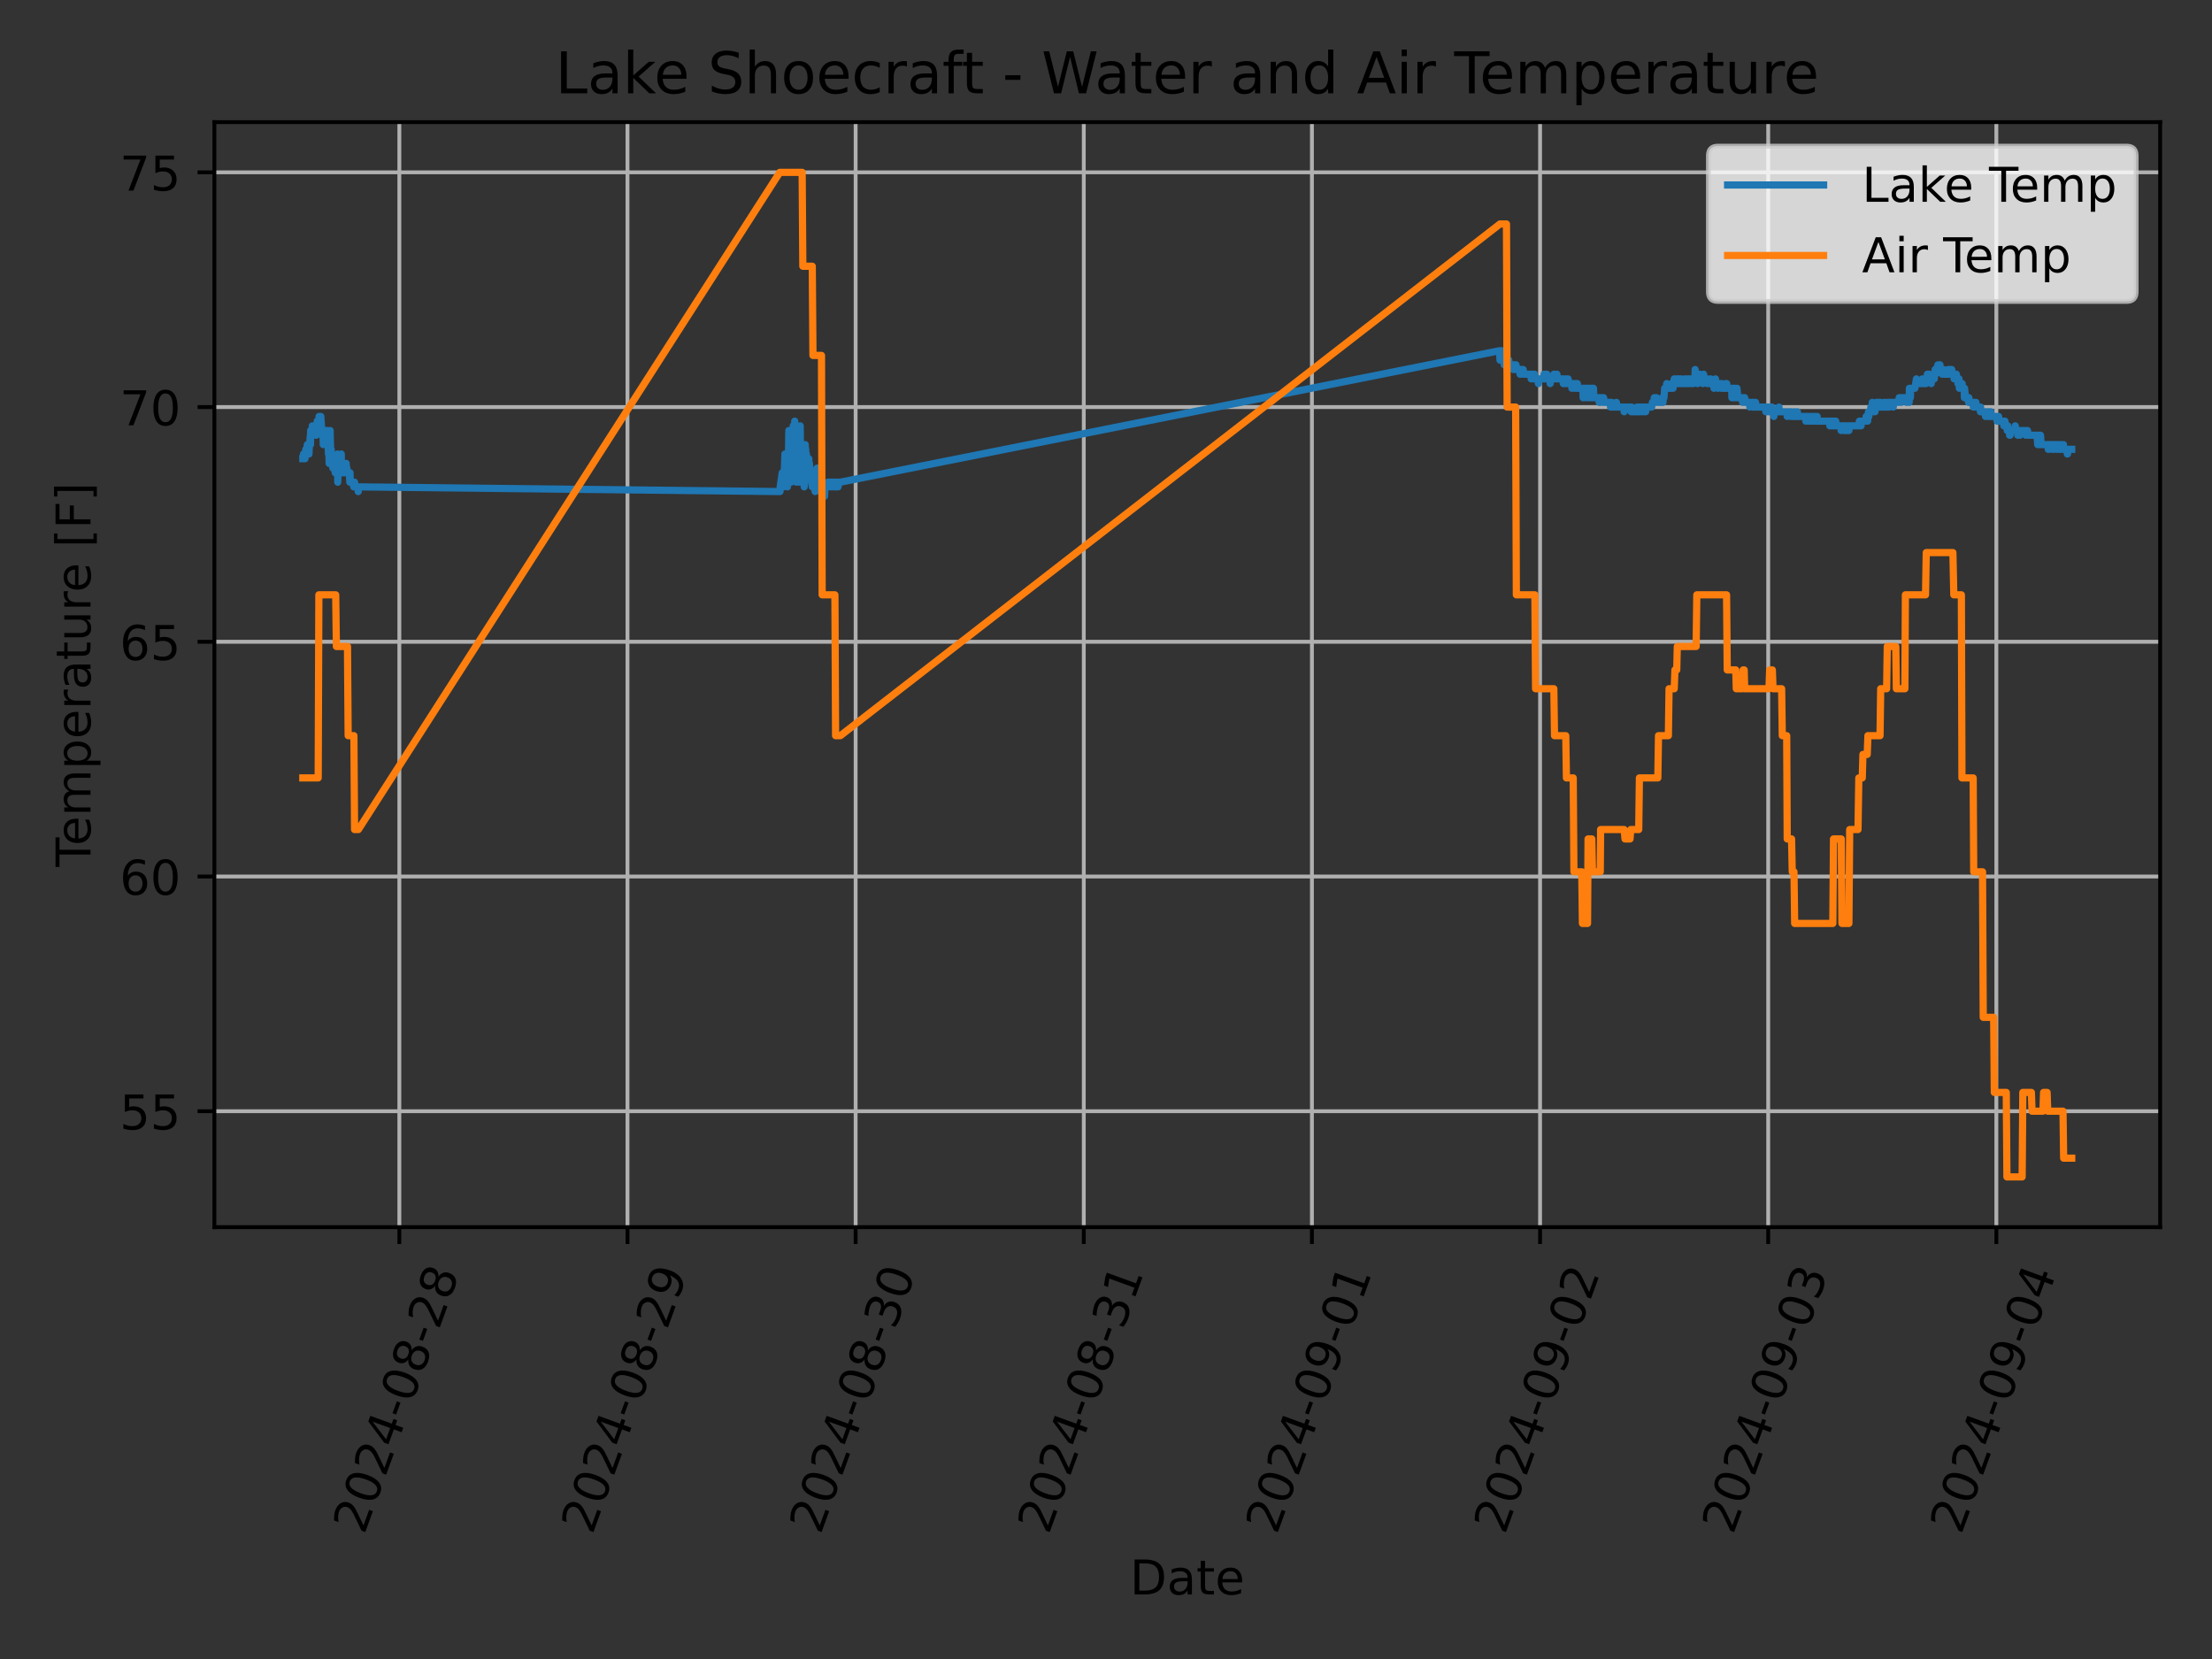 <?xml version="1.0" encoding="utf-8" standalone="no"?>
<!DOCTYPE svg PUBLIC "-//W3C//DTD SVG 1.1//EN"
  "http://www.w3.org/Graphics/SVG/1.1/DTD/svg11.dtd">
<!-- Created with matplotlib (https://matplotlib.org/) -->
<svg height="345.6pt" version="1.1" viewBox="0 0 460.8 345.6" width="460.8pt" xmlns="http://www.w3.org/2000/svg" xmlns:xlink="http://www.w3.org/1999/xlink">
 <rect x="0" y="0" width="460.8" height="345.6" fill="#333333" stroke="none"/>
 <defs>
  <style type="text/css">*{stroke-linecap:butt;stroke-linejoin:round;}</style>
 </defs>
 <g id="figure_1">
  <g id="patch_1">
   <path d="M 0 345.6 
L 460.8 345.6 
L 460.8 0 
L 0 0 
z
" style="fill:none;"/>
  </g>
  <g id="axes_1">
   <g id="patch_2">
    <path d="M 44.66 255.639 
L 450 255.639 
L 450 25.44 
L 44.66 25.44 
z
" style="fill:none;"/>
   </g>
   <g id="matplotlib.axis_1">
    <g id="xtick_1">
     <g id="line2d_1">
      <path clip-path="url(#p05e978d1b1)" d="M 83.192 255.639 
L 83.192 25.44 
" style="fill:none;stroke:#b0b0b0;stroke-linecap:square;stroke-width:0.8;"/>
     </g>
     <g id="line2d_2">
      <defs>
       <path d="M 0 0 
L 0 3.5 
" id="m6cfb0643ef" style="stroke:#000000;stroke-width:0.8;"/>
      </defs>
      <g>
       <use style="stroke:#000000;stroke-width:0.8;" x="83.192" xlink:href="#m6cfb0643ef" y="255.639"/>
      </g>
     </g>
     <g id="text_1">
      <!-- 2024-08-28 -->
      <g transform="translate(75.846 319.848)rotate(-70)scale(0.1 -0.1)">
       <defs>
        <path d="M 19.188 8.297 
L 53.609 8.297 
L 53.609 0 
L 7.328 0 
L 7.328 8.297 
Q 12.938 14.109 22.625 23.891 
Q 32.328 33.688 34.812 36.531 
Q 39.547 41.844 41.422 45.531 
Q 43.312 49.219 43.312 52.781 
Q 43.312 58.594 39.234 62.25 
Q 35.156 65.922 28.609 65.922 
Q 23.969 65.922 18.812 64.312 
Q 13.672 62.703 7.812 59.422 
L 7.812 69.391 
Q 13.766 71.781 18.938 73 
Q 24.125 74.219 28.422 74.219 
Q 39.75 74.219 46.484 68.547 
Q 53.219 62.891 53.219 53.422 
Q 53.219 48.922 51.531 44.891 
Q 49.859 40.875 45.406 35.406 
Q 44.188 33.984 37.641 27.219 
Q 31.109 20.453 19.188 8.297 
z
" id="DejaVuSans-50"/>
        <path d="M 31.781 66.406 
Q 24.172 66.406 20.328 58.906 
Q 16.5 51.422 16.5 36.375 
Q 16.5 21.391 20.328 13.891 
Q 24.172 6.391 31.781 6.391 
Q 39.453 6.391 43.281 13.891 
Q 47.125 21.391 47.125 36.375 
Q 47.125 51.422 43.281 58.906 
Q 39.453 66.406 31.781 66.406 
z
M 31.781 74.219 
Q 44.047 74.219 50.516 64.516 
Q 56.984 54.828 56.984 36.375 
Q 56.984 17.969 50.516 8.266 
Q 44.047 -1.422 31.781 -1.422 
Q 19.531 -1.422 13.062 8.266 
Q 6.594 17.969 6.594 36.375 
Q 6.594 54.828 13.062 64.516 
Q 19.531 74.219 31.781 74.219 
z
" id="DejaVuSans-48"/>
        <path d="M 37.797 64.312 
L 12.891 25.391 
L 37.797 25.391 
z
M 35.203 72.906 
L 47.609 72.906 
L 47.609 25.391 
L 58.016 25.391 
L 58.016 17.188 
L 47.609 17.188 
L 47.609 0 
L 37.797 0 
L 37.797 17.188 
L 4.891 17.188 
L 4.891 26.703 
z
" id="DejaVuSans-52"/>
        <path d="M 4.891 31.391 
L 31.203 31.391 
L 31.203 23.391 
L 4.891 23.391 
z
" id="DejaVuSans-45"/>
        <path d="M 31.781 34.625 
Q 24.75 34.625 20.719 30.859 
Q 16.703 27.094 16.703 20.516 
Q 16.703 13.922 20.719 10.156 
Q 24.75 6.391 31.781 6.391 
Q 38.812 6.391 42.859 10.172 
Q 46.922 13.969 46.922 20.516 
Q 46.922 27.094 42.891 30.859 
Q 38.875 34.625 31.781 34.625 
z
M 21.922 38.812 
Q 15.578 40.375 12.031 44.719 
Q 8.5 49.078 8.5 55.328 
Q 8.5 64.062 14.719 69.141 
Q 20.953 74.219 31.781 74.219 
Q 42.672 74.219 48.875 69.141 
Q 55.078 64.062 55.078 55.328 
Q 55.078 49.078 51.531 44.719 
Q 48 40.375 41.703 38.812 
Q 48.828 37.156 52.797 32.312 
Q 56.781 27.484 56.781 20.516 
Q 56.781 9.906 50.312 4.234 
Q 43.844 -1.422 31.781 -1.422 
Q 19.734 -1.422 13.25 4.234 
Q 6.781 9.906 6.781 20.516 
Q 6.781 27.484 10.781 32.312 
Q 14.797 37.156 21.922 38.812 
z
M 18.312 54.391 
Q 18.312 48.734 21.844 45.562 
Q 25.391 42.391 31.781 42.391 
Q 38.141 42.391 41.719 45.562 
Q 45.312 48.734 45.312 54.391 
Q 45.312 60.062 41.719 63.234 
Q 38.141 66.406 31.781 66.406 
Q 25.391 66.406 21.844 63.234 
Q 18.312 60.062 18.312 54.391 
z
" id="DejaVuSans-56"/>
       </defs>
       <use xlink:href="#DejaVuSans-50"/>
       <use x="63.623" xlink:href="#DejaVuSans-48"/>
       <use x="127.246" xlink:href="#DejaVuSans-50"/>
       <use x="190.869" xlink:href="#DejaVuSans-52"/>
       <use x="254.492" xlink:href="#DejaVuSans-45"/>
       <use x="290.576" xlink:href="#DejaVuSans-48"/>
       <use x="354.199" xlink:href="#DejaVuSans-56"/>
       <use x="417.822" xlink:href="#DejaVuSans-45"/>
       <use x="453.906" xlink:href="#DejaVuSans-50"/>
       <use x="517.529" xlink:href="#DejaVuSans-56"/>
      </g>
     </g>
    </g>
    <g id="xtick_2">
     <g id="line2d_3">
      <path clip-path="url(#p05e978d1b1)" d="M 130.718 255.639 
L 130.718 25.44 
" style="fill:none;stroke:#b0b0b0;stroke-linecap:square;stroke-width:0.8;"/>
     </g>
     <g id="line2d_4">
      <g>
       <use style="stroke:#000000;stroke-width:0.8;" x="130.718" xlink:href="#m6cfb0643ef" y="255.639"/>
      </g>
     </g>
     <g id="text_2">
      <!-- 2024-08-29 -->
      <g transform="translate(123.373 319.848)rotate(-70)scale(0.1 -0.1)">
       <defs>
        <path d="M 10.984 1.516 
L 10.984 10.5 
Q 14.703 8.734 18.5 7.812 
Q 22.312 6.891 25.984 6.891 
Q 35.75 6.891 40.891 13.453 
Q 46.047 20.016 46.781 33.406 
Q 43.953 29.203 39.594 26.953 
Q 35.25 24.703 29.984 24.703 
Q 19.047 24.703 12.672 31.312 
Q 6.297 37.938 6.297 49.422 
Q 6.297 60.641 12.938 67.422 
Q 19.578 74.219 30.609 74.219 
Q 43.266 74.219 49.922 64.516 
Q 56.594 54.828 56.594 36.375 
Q 56.594 19.141 48.406 8.859 
Q 40.234 -1.422 26.422 -1.422 
Q 22.703 -1.422 18.891 -0.688 
Q 15.094 0.047 10.984 1.516 
z
M 30.609 32.422 
Q 37.25 32.422 41.125 36.953 
Q 45.016 41.5 45.016 49.422 
Q 45.016 57.281 41.125 61.844 
Q 37.25 66.406 30.609 66.406 
Q 23.969 66.406 20.094 61.844 
Q 16.219 57.281 16.219 49.422 
Q 16.219 41.5 20.094 36.953 
Q 23.969 32.422 30.609 32.422 
z
" id="DejaVuSans-57"/>
       </defs>
       <use xlink:href="#DejaVuSans-50"/>
       <use x="63.623" xlink:href="#DejaVuSans-48"/>
       <use x="127.246" xlink:href="#DejaVuSans-50"/>
       <use x="190.869" xlink:href="#DejaVuSans-52"/>
       <use x="254.492" xlink:href="#DejaVuSans-45"/>
       <use x="290.576" xlink:href="#DejaVuSans-48"/>
       <use x="354.199" xlink:href="#DejaVuSans-56"/>
       <use x="417.822" xlink:href="#DejaVuSans-45"/>
       <use x="453.906" xlink:href="#DejaVuSans-50"/>
       <use x="517.529" xlink:href="#DejaVuSans-57"/>
      </g>
     </g>
    </g>
    <g id="xtick_3">
     <g id="line2d_5">
      <path clip-path="url(#p05e978d1b1)" d="M 178.244 255.639 
L 178.244 25.44 
" style="fill:none;stroke:#b0b0b0;stroke-linecap:square;stroke-width:0.8;"/>
     </g>
     <g id="line2d_6">
      <g>
       <use style="stroke:#000000;stroke-width:0.8;" x="178.244" xlink:href="#m6cfb0643ef" y="255.639"/>
      </g>
     </g>
     <g id="text_3">
      <!-- 2024-08-30 -->
      <g transform="translate(170.899 319.848)rotate(-70)scale(0.1 -0.1)">
       <defs>
        <path d="M 40.578 39.312 
Q 47.656 37.797 51.625 33 
Q 55.609 28.219 55.609 21.188 
Q 55.609 10.406 48.188 4.484 
Q 40.766 -1.422 27.094 -1.422 
Q 22.516 -1.422 17.656 -0.516 
Q 12.797 0.391 7.625 2.203 
L 7.625 11.719 
Q 11.719 9.328 16.594 8.109 
Q 21.484 6.891 26.812 6.891 
Q 36.078 6.891 40.938 10.547 
Q 45.797 14.203 45.797 21.188 
Q 45.797 27.641 41.281 31.266 
Q 36.766 34.906 28.719 34.906 
L 20.219 34.906 
L 20.219 43.016 
L 29.109 43.016 
Q 36.375 43.016 40.234 45.922 
Q 44.094 48.828 44.094 54.297 
Q 44.094 59.906 40.109 62.906 
Q 36.141 65.922 28.719 65.922 
Q 24.656 65.922 20.016 65.031 
Q 15.375 64.156 9.812 62.312 
L 9.812 71.094 
Q 15.438 72.656 20.344 73.438 
Q 25.25 74.219 29.594 74.219 
Q 40.828 74.219 47.359 69.109 
Q 53.906 64.016 53.906 55.328 
Q 53.906 49.266 50.438 45.094 
Q 46.969 40.922 40.578 39.312 
z
" id="DejaVuSans-51"/>
       </defs>
       <use xlink:href="#DejaVuSans-50"/>
       <use x="63.623" xlink:href="#DejaVuSans-48"/>
       <use x="127.246" xlink:href="#DejaVuSans-50"/>
       <use x="190.869" xlink:href="#DejaVuSans-52"/>
       <use x="254.492" xlink:href="#DejaVuSans-45"/>
       <use x="290.576" xlink:href="#DejaVuSans-48"/>
       <use x="354.199" xlink:href="#DejaVuSans-56"/>
       <use x="417.822" xlink:href="#DejaVuSans-45"/>
       <use x="453.906" xlink:href="#DejaVuSans-51"/>
       <use x="517.529" xlink:href="#DejaVuSans-48"/>
      </g>
     </g>
    </g>
    <g id="xtick_4">
     <g id="line2d_7">
      <path clip-path="url(#p05e978d1b1)" d="M 225.771 255.639 
L 225.771 25.44 
" style="fill:none;stroke:#b0b0b0;stroke-linecap:square;stroke-width:0.8;"/>
     </g>
     <g id="line2d_8">
      <g>
       <use style="stroke:#000000;stroke-width:0.8;" x="225.771" xlink:href="#m6cfb0643ef" y="255.639"/>
      </g>
     </g>
     <g id="text_4">
      <!-- 2024-08-31 -->
      <g transform="translate(218.425 319.848)rotate(-70)scale(0.1 -0.1)">
       <defs>
        <path d="M 12.406 8.297 
L 28.516 8.297 
L 28.516 63.922 
L 10.984 60.406 
L 10.984 69.391 
L 28.422 72.906 
L 38.281 72.906 
L 38.281 8.297 
L 54.391 8.297 
L 54.391 0 
L 12.406 0 
z
" id="DejaVuSans-49"/>
       </defs>
       <use xlink:href="#DejaVuSans-50"/>
       <use x="63.623" xlink:href="#DejaVuSans-48"/>
       <use x="127.246" xlink:href="#DejaVuSans-50"/>
       <use x="190.869" xlink:href="#DejaVuSans-52"/>
       <use x="254.492" xlink:href="#DejaVuSans-45"/>
       <use x="290.576" xlink:href="#DejaVuSans-48"/>
       <use x="354.199" xlink:href="#DejaVuSans-56"/>
       <use x="417.822" xlink:href="#DejaVuSans-45"/>
       <use x="453.906" xlink:href="#DejaVuSans-51"/>
       <use x="517.529" xlink:href="#DejaVuSans-49"/>
      </g>
     </g>
    </g>
    <g id="xtick_5">
     <g id="line2d_9">
      <path clip-path="url(#p05e978d1b1)" d="M 273.297 255.639 
L 273.297 25.44 
" style="fill:none;stroke:#b0b0b0;stroke-linecap:square;stroke-width:0.8;"/>
     </g>
     <g id="line2d_10">
      <g>
       <use style="stroke:#000000;stroke-width:0.8;" x="273.297" xlink:href="#m6cfb0643ef" y="255.639"/>
      </g>
     </g>
     <g id="text_5">
      <!-- 2024-09-01 -->
      <g transform="translate(265.952 319.848)rotate(-70)scale(0.1 -0.1)">
       <use xlink:href="#DejaVuSans-50"/>
       <use x="63.623" xlink:href="#DejaVuSans-48"/>
       <use x="127.246" xlink:href="#DejaVuSans-50"/>
       <use x="190.869" xlink:href="#DejaVuSans-52"/>
       <use x="254.492" xlink:href="#DejaVuSans-45"/>
       <use x="290.576" xlink:href="#DejaVuSans-48"/>
       <use x="354.199" xlink:href="#DejaVuSans-57"/>
       <use x="417.822" xlink:href="#DejaVuSans-45"/>
       <use x="453.906" xlink:href="#DejaVuSans-48"/>
       <use x="517.529" xlink:href="#DejaVuSans-49"/>
      </g>
     </g>
    </g>
    <g id="xtick_6">
     <g id="line2d_11">
      <path clip-path="url(#p05e978d1b1)" d="M 320.823 255.639 
L 320.823 25.44 
" style="fill:none;stroke:#b0b0b0;stroke-linecap:square;stroke-width:0.8;"/>
     </g>
     <g id="line2d_12">
      <g>
       <use style="stroke:#000000;stroke-width:0.8;" x="320.823" xlink:href="#m6cfb0643ef" y="255.639"/>
      </g>
     </g>
     <g id="text_6">
      <!-- 2024-09-02 -->
      <g transform="translate(313.478 319.848)rotate(-70)scale(0.1 -0.1)">
       <use xlink:href="#DejaVuSans-50"/>
       <use x="63.623" xlink:href="#DejaVuSans-48"/>
       <use x="127.246" xlink:href="#DejaVuSans-50"/>
       <use x="190.869" xlink:href="#DejaVuSans-52"/>
       <use x="254.492" xlink:href="#DejaVuSans-45"/>
       <use x="290.576" xlink:href="#DejaVuSans-48"/>
       <use x="354.199" xlink:href="#DejaVuSans-57"/>
       <use x="417.822" xlink:href="#DejaVuSans-45"/>
       <use x="453.906" xlink:href="#DejaVuSans-48"/>
       <use x="517.529" xlink:href="#DejaVuSans-50"/>
      </g>
     </g>
    </g>
    <g id="xtick_7">
     <g id="line2d_13">
      <path clip-path="url(#p05e978d1b1)" d="M 368.35 255.639 
L 368.35 25.44 
" style="fill:none;stroke:#b0b0b0;stroke-linecap:square;stroke-width:0.8;"/>
     </g>
     <g id="line2d_14">
      <g>
       <use style="stroke:#000000;stroke-width:0.8;" x="368.35" xlink:href="#m6cfb0643ef" y="255.639"/>
      </g>
     </g>
     <g id="text_7">
      <!-- 2024-09-03 -->
      <g transform="translate(361.004 319.848)rotate(-70)scale(0.1 -0.1)">
       <use xlink:href="#DejaVuSans-50"/>
       <use x="63.623" xlink:href="#DejaVuSans-48"/>
       <use x="127.246" xlink:href="#DejaVuSans-50"/>
       <use x="190.869" xlink:href="#DejaVuSans-52"/>
       <use x="254.492" xlink:href="#DejaVuSans-45"/>
       <use x="290.576" xlink:href="#DejaVuSans-48"/>
       <use x="354.199" xlink:href="#DejaVuSans-57"/>
       <use x="417.822" xlink:href="#DejaVuSans-45"/>
       <use x="453.906" xlink:href="#DejaVuSans-48"/>
       <use x="517.529" xlink:href="#DejaVuSans-51"/>
      </g>
     </g>
    </g>
    <g id="xtick_8">
     <g id="line2d_15">
      <path clip-path="url(#p05e978d1b1)" d="M 415.876 255.639 
L 415.876 25.44 
" style="fill:none;stroke:#b0b0b0;stroke-linecap:square;stroke-width:0.8;"/>
     </g>
     <g id="line2d_16">
      <g>
       <use style="stroke:#000000;stroke-width:0.8;" x="415.876" xlink:href="#m6cfb0643ef" y="255.639"/>
      </g>
     </g>
     <g id="text_8">
      <!-- 2024-09-04 -->
      <g transform="translate(408.531 319.848)rotate(-70)scale(0.1 -0.1)">
       <use xlink:href="#DejaVuSans-50"/>
       <use x="63.623" xlink:href="#DejaVuSans-48"/>
       <use x="127.246" xlink:href="#DejaVuSans-50"/>
       <use x="190.869" xlink:href="#DejaVuSans-52"/>
       <use x="254.492" xlink:href="#DejaVuSans-45"/>
       <use x="290.576" xlink:href="#DejaVuSans-48"/>
       <use x="354.199" xlink:href="#DejaVuSans-57"/>
       <use x="417.822" xlink:href="#DejaVuSans-45"/>
       <use x="453.906" xlink:href="#DejaVuSans-48"/>
       <use x="517.529" xlink:href="#DejaVuSans-52"/>
      </g>
     </g>
    </g>
    <g id="text_9">
     <!-- Date -->
     <g transform="translate(235.379 332.158)scale(0.1 -0.1)">
      <defs>
       <path d="M 19.672 64.797 
L 19.672 8.109 
L 31.594 8.109 
Q 46.688 8.109 53.688 14.938 
Q 60.688 21.781 60.688 36.531 
Q 60.688 51.172 53.688 57.984 
Q 46.688 64.797 31.594 64.797 
z
M 9.812 72.906 
L 30.078 72.906 
Q 51.266 72.906 61.172 64.094 
Q 71.094 55.281 71.094 36.531 
Q 71.094 17.672 61.125 8.828 
Q 51.172 0 30.078 0 
L 9.812 0 
z
" id="DejaVuSans-68"/>
       <path d="M 34.281 27.484 
Q 23.391 27.484 19.188 25 
Q 14.984 22.516 14.984 16.5 
Q 14.984 11.719 18.141 8.906 
Q 21.297 6.109 26.703 6.109 
Q 34.188 6.109 38.703 11.406 
Q 43.219 16.703 43.219 25.484 
L 43.219 27.484 
z
M 52.203 31.203 
L 52.203 0 
L 43.219 0 
L 43.219 8.297 
Q 40.141 3.328 35.547 0.953 
Q 30.953 -1.422 24.312 -1.422 
Q 15.922 -1.422 10.953 3.297 
Q 6 8.016 6 15.922 
Q 6 25.141 12.172 29.828 
Q 18.359 34.516 30.609 34.516 
L 43.219 34.516 
L 43.219 35.406 
Q 43.219 41.609 39.141 45 
Q 35.062 48.391 27.688 48.391 
Q 23 48.391 18.547 47.266 
Q 14.109 46.141 10.016 43.891 
L 10.016 52.203 
Q 14.938 54.109 19.578 55.047 
Q 24.219 56 28.609 56 
Q 40.484 56 46.344 49.844 
Q 52.203 43.703 52.203 31.203 
z
" id="DejaVuSans-97"/>
       <path d="M 18.312 70.219 
L 18.312 54.688 
L 36.812 54.688 
L 36.812 47.703 
L 18.312 47.703 
L 18.312 18.016 
Q 18.312 11.328 20.141 9.422 
Q 21.969 7.516 27.594 7.516 
L 36.812 7.516 
L 36.812 0 
L 27.594 0 
Q 17.188 0 13.234 3.875 
Q 9.281 7.766 9.281 18.016 
L 9.281 47.703 
L 2.688 47.703 
L 2.688 54.688 
L 9.281 54.688 
L 9.281 70.219 
z
" id="DejaVuSans-116"/>
       <path d="M 56.203 29.594 
L 56.203 25.203 
L 14.891 25.203 
Q 15.484 15.922 20.484 11.062 
Q 25.484 6.203 34.422 6.203 
Q 39.594 6.203 44.453 7.469 
Q 49.312 8.734 54.109 11.281 
L 54.109 2.781 
Q 49.266 0.734 44.188 -0.344 
Q 39.109 -1.422 33.891 -1.422 
Q 20.797 -1.422 13.156 6.188 
Q 5.516 13.812 5.516 26.812 
Q 5.516 40.234 12.766 48.109 
Q 20.016 56 32.328 56 
Q 43.359 56 49.781 48.891 
Q 56.203 41.797 56.203 29.594 
z
M 47.219 32.234 
Q 47.125 39.594 43.094 43.984 
Q 39.062 48.391 32.422 48.391 
Q 24.906 48.391 20.391 44.141 
Q 15.875 39.891 15.188 32.172 
z
" id="DejaVuSans-101"/>
      </defs>
      <use xlink:href="#DejaVuSans-68"/>
      <use x="77.002" xlink:href="#DejaVuSans-97"/>
      <use x="138.281" xlink:href="#DejaVuSans-116"/>
      <use x="177.49" xlink:href="#DejaVuSans-101"/>
     </g>
    </g>
   </g>
   <g id="matplotlib.axis_2">
    <g id="ytick_1">
     <g id="line2d_17">
      <path clip-path="url(#p05e978d1b1)" d="M 44.66 231.484 
L 450 231.484 
" style="fill:none;stroke:#b0b0b0;stroke-linecap:square;stroke-width:0.8;"/>
     </g>
     <g id="line2d_18">
      <defs>
       <path d="M 0 0 
L -3.5 0 
" id="mfae14d757c" style="stroke:#000000;stroke-width:0.8;"/>
      </defs>
      <g>
       <use style="stroke:#000000;stroke-width:0.8;" x="44.66" xlink:href="#mfae14d757c" y="231.484"/>
      </g>
     </g>
     <g id="text_10">
      <!-- 55 -->
      <g transform="translate(24.935 235.284)scale(0.1 -0.1)">
       <defs>
        <path d="M 10.797 72.906 
L 49.516 72.906 
L 49.516 64.594 
L 19.828 64.594 
L 19.828 46.734 
Q 21.969 47.469 24.109 47.828 
Q 26.266 48.188 28.422 48.188 
Q 40.625 48.188 47.75 41.5 
Q 54.891 34.812 54.891 23.391 
Q 54.891 11.625 47.562 5.094 
Q 40.234 -1.422 26.906 -1.422 
Q 22.312 -1.422 17.547 -0.641 
Q 12.797 0.141 7.719 1.703 
L 7.719 11.625 
Q 12.109 9.234 16.797 8.062 
Q 21.484 6.891 26.703 6.891 
Q 35.156 6.891 40.078 11.328 
Q 45.016 15.766 45.016 23.391 
Q 45.016 31 40.078 35.438 
Q 35.156 39.891 26.703 39.891 
Q 22.75 39.891 18.812 39.016 
Q 14.891 38.141 10.797 36.281 
z
" id="DejaVuSans-53"/>
       </defs>
       <use xlink:href="#DejaVuSans-53"/>
       <use x="63.623" xlink:href="#DejaVuSans-53"/>
      </g>
     </g>
    </g>
    <g id="ytick_2">
     <g id="line2d_19">
      <path clip-path="url(#p05e978d1b1)" d="M 44.66 182.589 
L 450 182.589 
" style="fill:none;stroke:#b0b0b0;stroke-linecap:square;stroke-width:0.8;"/>
     </g>
     <g id="line2d_20">
      <g>
       <use style="stroke:#000000;stroke-width:0.8;" x="44.66" xlink:href="#mfae14d757c" y="182.589"/>
      </g>
     </g>
     <g id="text_11">
      <!-- 60 -->
      <g transform="translate(24.935 186.388)scale(0.1 -0.1)">
       <defs>
        <path d="M 33.016 40.375 
Q 26.375 40.375 22.484 35.828 
Q 18.609 31.297 18.609 23.391 
Q 18.609 15.531 22.484 10.953 
Q 26.375 6.391 33.016 6.391 
Q 39.656 6.391 43.531 10.953 
Q 47.406 15.531 47.406 23.391 
Q 47.406 31.297 43.531 35.828 
Q 39.656 40.375 33.016 40.375 
z
M 52.594 71.297 
L 52.594 62.312 
Q 48.875 64.062 45.094 64.984 
Q 41.312 65.922 37.594 65.922 
Q 27.828 65.922 22.672 59.328 
Q 17.531 52.734 16.797 39.406 
Q 19.672 43.656 24.016 45.922 
Q 28.375 48.188 33.594 48.188 
Q 44.578 48.188 50.953 41.516 
Q 57.328 34.859 57.328 23.391 
Q 57.328 12.156 50.688 5.359 
Q 44.047 -1.422 33.016 -1.422 
Q 20.359 -1.422 13.672 8.266 
Q 6.984 17.969 6.984 36.375 
Q 6.984 53.656 15.188 63.938 
Q 23.391 74.219 37.203 74.219 
Q 40.922 74.219 44.703 73.484 
Q 48.484 72.75 52.594 71.297 
z
" id="DejaVuSans-54"/>
       </defs>
       <use xlink:href="#DejaVuSans-54"/>
       <use x="63.623" xlink:href="#DejaVuSans-48"/>
      </g>
     </g>
    </g>
    <g id="ytick_3">
     <g id="line2d_21">
      <path clip-path="url(#p05e978d1b1)" d="M 44.66 133.694 
L 450 133.694 
" style="fill:none;stroke:#b0b0b0;stroke-linecap:square;stroke-width:0.8;"/>
     </g>
     <g id="line2d_22">
      <g>
       <use style="stroke:#000000;stroke-width:0.8;" x="44.66" xlink:href="#mfae14d757c" y="133.694"/>
      </g>
     </g>
     <g id="text_12">
      <!-- 65 -->
      <g transform="translate(24.935 137.493)scale(0.1 -0.1)">
       <use xlink:href="#DejaVuSans-54"/>
       <use x="63.623" xlink:href="#DejaVuSans-53"/>
      </g>
     </g>
    </g>
    <g id="ytick_4">
     <g id="line2d_23">
      <path clip-path="url(#p05e978d1b1)" d="M 44.66 84.799 
L 450 84.799 
" style="fill:none;stroke:#b0b0b0;stroke-linecap:square;stroke-width:0.8;"/>
     </g>
     <g id="line2d_24">
      <g>
       <use style="stroke:#000000;stroke-width:0.8;" x="44.66" xlink:href="#mfae14d757c" y="84.799"/>
      </g>
     </g>
     <g id="text_13">
      <!-- 70 -->
      <g transform="translate(24.935 88.598)scale(0.1 -0.1)">
       <defs>
        <path d="M 8.203 72.906 
L 55.078 72.906 
L 55.078 68.703 
L 28.609 0 
L 18.312 0 
L 43.219 64.594 
L 8.203 64.594 
z
" id="DejaVuSans-55"/>
       </defs>
       <use xlink:href="#DejaVuSans-55"/>
       <use x="63.623" xlink:href="#DejaVuSans-48"/>
      </g>
     </g>
    </g>
    <g id="ytick_5">
     <g id="line2d_25">
      <path clip-path="url(#p05e978d1b1)" d="M 44.66 35.904 
L 450 35.904 
" style="fill:none;stroke:#b0b0b0;stroke-linecap:square;stroke-width:0.8;"/>
     </g>
     <g id="line2d_26">
      <g>
       <use style="stroke:#000000;stroke-width:0.8;" x="44.66" xlink:href="#mfae14d757c" y="35.904"/>
      </g>
     </g>
     <g id="text_14">
      <!-- 75 -->
      <g transform="translate(24.935 39.703)scale(0.1 -0.1)">
       <use xlink:href="#DejaVuSans-55"/>
       <use x="63.623" xlink:href="#DejaVuSans-53"/>
      </g>
     </g>
    </g>
    <g id="text_15">
     <!-- Temperature [F] -->
     <g transform="translate(18.855 180.575)rotate(-90)scale(0.1 -0.1)">
      <defs>
       <path d="M -0.297 72.906 
L 61.375 72.906 
L 61.375 64.594 
L 35.5 64.594 
L 35.5 0 
L 25.594 0 
L 25.594 64.594 
L -0.297 64.594 
z
" id="DejaVuSans-84"/>
       <path d="M 52 44.188 
Q 55.375 50.25 60.062 53.125 
Q 64.75 56 71.094 56 
Q 79.641 56 84.281 50.016 
Q 88.922 44.047 88.922 33.016 
L 88.922 0 
L 79.891 0 
L 79.891 32.719 
Q 79.891 40.578 77.094 44.375 
Q 74.312 48.188 68.609 48.188 
Q 61.625 48.188 57.562 43.547 
Q 53.516 38.922 53.516 30.906 
L 53.516 0 
L 44.484 0 
L 44.484 32.719 
Q 44.484 40.625 41.703 44.406 
Q 38.922 48.188 33.109 48.188 
Q 26.219 48.188 22.156 43.531 
Q 18.109 38.875 18.109 30.906 
L 18.109 0 
L 9.078 0 
L 9.078 54.688 
L 18.109 54.688 
L 18.109 46.188 
Q 21.188 51.219 25.484 53.609 
Q 29.781 56 35.688 56 
Q 41.656 56 45.828 52.969 
Q 50 49.953 52 44.188 
z
" id="DejaVuSans-109"/>
       <path d="M 18.109 8.203 
L 18.109 -20.797 
L 9.078 -20.797 
L 9.078 54.688 
L 18.109 54.688 
L 18.109 46.391 
Q 20.953 51.266 25.266 53.625 
Q 29.594 56 35.594 56 
Q 45.562 56 51.781 48.094 
Q 58.016 40.188 58.016 27.297 
Q 58.016 14.406 51.781 6.484 
Q 45.562 -1.422 35.594 -1.422 
Q 29.594 -1.422 25.266 0.953 
Q 20.953 3.328 18.109 8.203 
z
M 48.688 27.297 
Q 48.688 37.203 44.609 42.844 
Q 40.531 48.484 33.406 48.484 
Q 26.266 48.484 22.188 42.844 
Q 18.109 37.203 18.109 27.297 
Q 18.109 17.391 22.188 11.75 
Q 26.266 6.109 33.406 6.109 
Q 40.531 6.109 44.609 11.75 
Q 48.688 17.391 48.688 27.297 
z
" id="DejaVuSans-112"/>
       <path d="M 41.109 46.297 
Q 39.594 47.172 37.812 47.578 
Q 36.031 48 33.891 48 
Q 26.266 48 22.188 43.047 
Q 18.109 38.094 18.109 28.812 
L 18.109 0 
L 9.078 0 
L 9.078 54.688 
L 18.109 54.688 
L 18.109 46.188 
Q 20.953 51.172 25.484 53.578 
Q 30.031 56 36.531 56 
Q 37.453 56 38.578 55.875 
Q 39.703 55.766 41.062 55.516 
z
" id="DejaVuSans-114"/>
       <path d="M 8.5 21.578 
L 8.5 54.688 
L 17.484 54.688 
L 17.484 21.922 
Q 17.484 14.156 20.5 10.266 
Q 23.531 6.391 29.594 6.391 
Q 36.859 6.391 41.078 11.031 
Q 45.312 15.672 45.312 23.688 
L 45.312 54.688 
L 54.297 54.688 
L 54.297 0 
L 45.312 0 
L 45.312 8.406 
Q 42.047 3.422 37.719 1 
Q 33.406 -1.422 27.688 -1.422 
Q 18.266 -1.422 13.375 4.438 
Q 8.5 10.297 8.5 21.578 
z
M 31.109 56 
z
" id="DejaVuSans-117"/>
       <path id="DejaVuSans-32"/>
       <path d="M 8.594 75.984 
L 29.297 75.984 
L 29.297 69 
L 17.578 69 
L 17.578 -6.203 
L 29.297 -6.203 
L 29.297 -13.188 
L 8.594 -13.188 
z
" id="DejaVuSans-91"/>
       <path d="M 9.812 72.906 
L 51.703 72.906 
L 51.703 64.594 
L 19.672 64.594 
L 19.672 43.109 
L 48.578 43.109 
L 48.578 34.812 
L 19.672 34.812 
L 19.672 0 
L 9.812 0 
z
" id="DejaVuSans-70"/>
       <path d="M 30.422 75.984 
L 30.422 -13.188 
L 9.719 -13.188 
L 9.719 -6.203 
L 21.391 -6.203 
L 21.391 69 
L 9.719 69 
L 9.719 75.984 
z
" id="DejaVuSans-93"/>
      </defs>
      <use xlink:href="#DejaVuSans-84"/>
      <use x="44.084" xlink:href="#DejaVuSans-101"/>
      <use x="105.607" xlink:href="#DejaVuSans-109"/>
      <use x="203.02" xlink:href="#DejaVuSans-112"/>
      <use x="266.496" xlink:href="#DejaVuSans-101"/>
      <use x="328.02" xlink:href="#DejaVuSans-114"/>
      <use x="369.133" xlink:href="#DejaVuSans-97"/>
      <use x="430.412" xlink:href="#DejaVuSans-116"/>
      <use x="469.621" xlink:href="#DejaVuSans-117"/>
      <use x="533" xlink:href="#DejaVuSans-114"/>
      <use x="571.863" xlink:href="#DejaVuSans-101"/>
      <use x="633.387" xlink:href="#DejaVuSans-32"/>
      <use x="665.174" xlink:href="#DejaVuSans-91"/>
      <use x="704.188" xlink:href="#DejaVuSans-70"/>
      <use x="761.707" xlink:href="#DejaVuSans-93"/>
     </g>
    </g>
   </g>
   <g id="line2d_27">
    <path clip-path="url(#p05e978d1b1)" d="M 63.085 95.556 
L 63.157 95.556 
L 63.225 94.578 
L 63.26 95.556 
L 63.294 95.556 
L 63.431 94.578 
L 63.5 94.578 
L 63.534 95.556 
L 63.569 94.578 
L 63.707 93.6 
L 63.914 93.6 
L 64.019 92.622 
L 64.193 94.578 
L 64.228 94.578 
L 64.333 92.622 
L 64.368 94.578 
L 64.436 92.622 
L 64.507 92.622 
L 64.647 90.666 
L 64.681 92.622 
L 64.716 89.688 
L 64.75 89.688 
L 64.785 90.666 
L 64.855 89.688 
L 64.993 89.688 
L 65.063 88.71 
L 65.098 89.688 
L 65.133 89.688 
L 65.168 88.71 
L 65.203 90.666 
L 65.306 90.666 
L 65.448 88.71 
L 65.482 88.71 
L 65.62 89.688 
L 65.655 89.688 
L 65.795 90.666 
L 65.9 90.666 
L 66.076 87.733 
L 66.25 89.688 
L 66.391 87.733 
L 66.427 87.733 
L 66.463 86.755 
L 66.532 87.733 
L 66.567 88.71 
L 66.624 87.733 
L 66.765 87.733 
L 66.836 86.755 
L 66.87 87.733 
L 66.907 87.733 
L 67.084 90.666 
L 67.155 89.688 
L 67.193 90.666 
L 67.305 90.666 
L 67.339 92.622 
L 67.41 90.666 
L 67.513 90.666 
L 67.653 89.688 
L 67.723 90.666 
L 67.759 89.688 
L 67.827 89.688 
L 67.898 92.622 
L 67.934 89.688 
L 68.002 89.688 
L 68.077 92.622 
L 68.111 90.666 
L 68.145 90.666 
L 68.18 92.622 
L 68.214 89.688 
L 68.248 90.666 
L 68.283 90.666 
L 68.422 94.578 
L 68.493 90.666 
L 68.527 94.578 
L 68.563 96.534 
L 68.599 93.6 
L 68.778 89.688 
L 68.918 96.534 
L 68.989 93.6 
L 69.024 95.556 
L 69.098 96.534 
L 69.132 95.556 
L 69.166 95.556 
L 69.342 97.512 
L 69.69 97.512 
L 69.83 98.489 
L 69.935 97.512 
L 70.005 98.489 
L 70.039 97.512 
L 70.073 96.534 
L 70.109 98.489 
L 70.181 98.489 
L 70.285 94.578 
L 70.321 97.512 
L 70.357 100.445 
L 70.426 98.489 
L 70.532 98.489 
L 70.743 95.556 
L 70.883 96.534 
L 70.953 96.534 
L 70.988 95.556 
L 71.022 96.534 
L 71.058 97.512 
L 71.092 94.578 
L 71.127 97.512 
L 71.198 98.489 
L 71.269 96.534 
L 71.303 97.512 
L 71.337 97.512 
L 71.371 96.534 
L 71.405 98.489 
L 71.441 98.489 
L 71.476 96.534 
L 71.544 97.512 
L 71.72 97.512 
L 71.828 98.489 
L 71.932 97.512 
L 72.041 98.489 
L 72.111 96.534 
L 72.18 97.512 
L 72.249 97.512 
L 72.389 98.489 
L 72.77 98.489 
L 72.875 100.445 
L 72.911 98.489 
L 72.98 100.445 
L 73.545 100.445 
L 73.687 101.423 
L 73.723 100.445 
L 73.792 101.423 
L 73.826 101.423 
L 73.861 100.445 
L 73.929 101.423 
L 74.591 101.423 
L 74.626 102.401 
L 74.66 101.423 
L 162.491 102.401 
L 162.526 101.423 
L 162.942 98.489 
L 162.976 101.423 
L 163.049 100.445 
L 163.122 101.423 
L 163.157 98.489 
L 163.242 101.423 
L 163.406 97.512 
L 163.514 94.578 
L 163.664 98.489 
L 163.698 97.512 
L 163.857 100.445 
L 164.004 100.445 
L 164.038 101.423 
L 164.18 97.512 
L 164.218 97.512 
L 164.329 89.688 
L 164.429 97.512 
L 164.463 95.556 
L 164.575 98.489 
L 164.615 96.534 
L 164.685 97.512 
L 164.806 100.445 
L 164.919 97.512 
L 165.03 98.489 
L 165.064 98.489 
L 165.241 88.71 
L 165.38 97.512 
L 165.415 98.489 
L 165.553 87.733 
L 165.589 88.71 
L 165.882 100.445 
L 165.951 96.534 
L 166.007 97.512 
L 166.186 95.556 
L 166.361 100.445 
L 166.396 98.489 
L 166.473 98.489 
L 166.694 88.71 
L 166.813 98.489 
L 166.85 96.534 
L 166.928 100.445 
L 167.035 96.534 
L 167.174 100.445 
L 167.208 97.512 
L 167.244 98.489 
L 167.384 98.489 
L 167.419 96.534 
L 167.493 98.489 
L 167.529 101.423 
L 167.564 100.445 
L 167.667 97.512 
L 167.703 98.489 
L 167.74 92.622 
L 167.813 94.578 
L 167.848 93.6 
L 167.92 97.512 
L 167.954 95.556 
L 167.991 94.578 
L 168.025 95.556 
L 168.199 97.512 
L 168.312 96.534 
L 168.38 96.534 
L 168.449 97.512 
L 168.484 95.556 
L 168.552 97.512 
L 168.587 97.512 
L 168.621 96.534 
L 168.691 97.512 
L 168.726 97.512 
L 168.863 98.489 
L 168.898 98.489 
L 169.037 100.445 
L 169.071 100.445 
L 169.211 101.423 
L 169.698 101.423 
L 169.803 102.401 
L 169.943 101.423 
L 170.188 101.423 
L 170.222 97.512 
L 170.291 101.423 
L 170.395 100.445 
L 170.54 101.423 
L 170.644 101.423 
L 170.679 100.445 
L 170.748 101.423 
L 170.817 101.423 
L 170.922 102.401 
L 170.957 101.423 
L 171.028 102.401 
L 171.736 102.401 
L 171.773 103.379 
L 171.807 102.401 
L 171.96 101.423 
L 172.358 101.423 
L 172.461 100.445 
L 172.496 101.423 
L 172.569 100.445 
L 173.059 100.445 
L 173.093 101.423 
L 173.162 100.445 
L 173.478 100.445 
L 173.585 101.423 
L 173.723 100.445 
L 173.859 100.445 
L 173.963 101.423 
L 174.068 100.445 
L 174.207 101.423 
L 174.275 101.423 
L 174.412 100.445 
L 174.481 100.445 
L 174.583 101.423 
L 174.729 100.445 
L 175.075 100.445 
L 312.394 73.064 
L 312.474 75.02 
L 312.64 75.02 
L 312.674 73.064 
L 312.745 75.02 
L 312.857 75.02 
L 312.893 73.064 
L 312.927 75.02 
L 313.284 75.02 
L 313.354 75.998 
L 313.388 75.02 
L 313.604 75.02 
L 313.64 75.998 
L 313.715 75.02 
L 313.757 75.02 
L 313.897 75.998 
L 313.967 75.998 
L 314.002 75.02 
L 314.071 75.998 
L 314.209 75.998 
L 314.312 75.02 
L 314.432 75.998 
L 315.216 75.998 
L 315.251 76.976 
L 315.319 75.998 
L 315.353 75.998 
L 315.388 76.976 
L 315.457 75.998 
L 315.492 75.998 
L 315.636 76.976 
L 315.78 75.998 
L 315.814 75.998 
L 315.952 76.976 
L 316.617 76.976 
L 316.651 77.953 
L 316.72 76.976 
L 316.864 76.976 
L 316.902 77.953 
L 316.953 76.976 
L 317.307 76.976 
L 317.451 77.953 
L 318.932 77.953 
L 318.968 78.931 
L 319.039 77.953 
L 319.356 77.953 
L 319.5 78.931 
L 319.642 77.953 
L 319.677 77.953 
L 319.816 78.931 
L 320.316 78.931 
L 320.481 79.909 
L 320.618 78.931 
L 321.636 78.931 
L 321.67 77.953 
L 321.741 78.931 
L 321.989 78.931 
L 322.023 77.953 
L 322.094 78.931 
L 322.13 78.931 
L 322.234 77.953 
L 322.374 78.931 
L 322.9 78.931 
L 322.934 79.909 
L 323.002 78.931 
L 323.659 78.931 
L 323.694 77.953 
L 323.763 78.931 
L 323.867 78.931 
L 323.913 77.953 
L 323.951 78.931 
L 324.3 78.931 
L 324.336 77.953 
L 324.407 78.931 
L 325.528 78.931 
L 325.668 79.909 
L 325.738 79.909 
L 325.883 78.931 
L 326.036 79.909 
L 326.178 78.931 
L 326.212 78.931 
L 326.351 79.909 
L 326.491 78.931 
L 326.666 78.931 
L 326.803 79.909 
L 327.416 79.909 
L 327.451 80.887 
L 327.519 79.909 
L 327.946 79.909 
L 328.053 80.887 
L 328.159 79.909 
L 328.263 80.887 
L 328.372 79.909 
L 328.48 80.887 
L 328.553 80.887 
L 328.59 79.909 
L 328.66 80.887 
L 329.755 80.887 
L 329.79 82.843 
L 329.86 80.887 
L 329.894 80.887 
L 329.934 82.843 
L 330.004 80.887 
L 330.469 80.887 
L 330.538 82.843 
L 330.574 80.887 
L 330.9 80.887 
L 331.04 82.843 
L 331.143 80.887 
L 331.247 82.843 
L 331.353 80.887 
L 331.458 82.843 
L 331.603 80.887 
L 331.743 82.843 
L 331.777 82.843 
L 331.811 80.887 
L 331.88 82.843 
L 331.918 82.843 
L 331.953 80.887 
L 332.025 82.843 
L 333.041 82.843 
L 333.149 83.821 
L 333.261 82.843 
L 333.365 82.843 
L 333.401 83.821 
L 333.436 82.843 
L 333.816 82.843 
L 333.957 83.821 
L 334.062 82.843 
L 334.202 83.821 
L 335.401 83.821 
L 335.505 84.799 
L 335.576 83.821 
L 335.611 84.799 
L 335.681 84.799 
L 335.75 83.821 
L 335.784 84.799 
L 336.585 84.799 
L 336.726 83.821 
L 336.865 84.799 
L 338.304 84.799 
L 338.338 85.777 
L 338.521 84.799 
L 339.649 84.799 
L 339.795 85.777 
L 339.902 84.799 
L 340.059 85.777 
L 341.021 85.777 
L 341.056 84.799 
L 341.127 85.777 
L 341.306 85.777 
L 341.41 84.799 
L 341.553 85.777 
L 341.588 85.777 
L 341.731 84.799 
L 341.905 84.799 
L 341.939 85.777 
L 342.01 84.799 
L 342.115 84.799 
L 342.26 85.777 
L 342.4 84.799 
L 342.678 84.799 
L 342.712 85.777 
L 342.788 84.799 
L 342.824 85.777 
L 342.897 84.799 
L 344.078 84.799 
L 344.219 83.821 
L 344.537 83.821 
L 344.608 82.843 
L 344.643 83.821 
L 344.857 83.821 
L 344.936 82.843 
L 345.042 83.821 
L 345.078 82.843 
L 345.148 83.821 
L 346.141 83.821 
L 346.283 82.843 
L 346.397 82.843 
L 346.432 83.821 
L 346.5 82.843 
L 346.642 82.843 
L 346.784 80.887 
L 347.137 80.887 
L 347.206 79.909 
L 347.24 80.887 
L 348.081 80.887 
L 348.184 79.909 
L 348.326 80.887 
L 348.394 80.887 
L 348.499 79.909 
L 348.533 80.887 
L 348.604 79.909 
L 348.638 79.909 
L 348.774 78.931 
L 348.846 78.931 
L 348.984 79.909 
L 349.087 79.909 
L 349.227 78.931 
L 349.261 78.931 
L 349.366 79.909 
L 349.521 78.931 
L 349.628 78.931 
L 349.735 79.909 
L 349.875 78.931 
L 350.02 79.909 
L 350.059 78.931 
L 350.129 79.909 
L 350.275 79.909 
L 350.309 78.931 
L 350.379 79.909 
L 350.876 79.909 
L 351.016 78.931 
L 351.087 79.909 
L 351.121 78.931 
L 351.232 78.931 
L 351.375 79.909 
L 351.411 79.909 
L 351.557 78.931 
L 351.663 79.909 
L 351.808 78.931 
L 351.882 78.931 
L 352.023 79.909 
L 352.058 79.909 
L 352.199 78.931 
L 352.451 78.931 
L 352.49 79.909 
L 352.524 78.931 
L 352.717 78.931 
L 352.752 79.909 
L 352.823 78.931 
L 353.096 78.931 
L 353.13 76.976 
L 353.2 77.953 
L 353.303 77.953 
L 353.442 78.931 
L 353.582 78.931 
L 353.651 79.909 
L 353.686 78.931 
L 353.721 78.931 
L 353.755 77.953 
L 353.825 78.931 
L 353.859 78.931 
L 353.964 77.953 
L 353.998 78.931 
L 354.07 77.953 
L 354.14 77.953 
L 354.281 78.931 
L 354.676 78.931 
L 354.711 79.909 
L 354.782 78.931 
L 354.889 77.953 
L 355.03 78.931 
L 355.489 78.931 
L 355.628 79.909 
L 355.699 79.909 
L 355.735 78.931 
L 355.803 79.909 
L 356.221 79.909 
L 356.361 78.931 
L 356.511 79.909 
L 356.943 79.909 
L 357.046 80.887 
L 357.185 79.909 
L 357.327 79.909 
L 357.363 78.931 
L 357.432 79.909 
L 357.855 79.909 
L 357.891 80.887 
L 357.959 79.909 
L 358.435 79.909 
L 358.576 80.887 
L 358.717 79.909 
L 358.861 80.887 
L 359.426 80.887 
L 359.496 79.909 
L 359.531 80.887 
L 359.674 80.887 
L 359.71 79.909 
L 359.78 80.887 
L 360.745 80.887 
L 360.78 82.843 
L 360.935 80.887 
L 361.052 82.843 
L 361.087 80.887 
L 361.13 82.843 
L 361.165 82.843 
L 361.199 80.887 
L 361.27 82.843 
L 361.307 82.843 
L 361.445 80.887 
L 361.586 82.843 
L 361.703 82.843 
L 361.846 80.887 
L 362.039 82.843 
L 362.9 82.843 
L 363.027 83.821 
L 363.098 82.843 
L 363.136 83.821 
L 363.17 83.821 
L 363.241 82.843 
L 363.276 83.821 
L 363.347 83.821 
L 363.451 82.843 
L 363.606 83.821 
L 364.487 83.821 
L 364.521 84.799 
L 364.59 83.821 
L 365.188 83.821 
L 365.222 84.799 
L 365.293 83.821 
L 365.328 83.821 
L 365.433 84.799 
L 365.468 83.821 
L 365.539 84.799 
L 365.574 84.799 
L 365.718 83.821 
L 365.867 84.799 
L 367.821 84.799 
L 367.859 85.777 
L 367.899 84.799 
L 368.044 84.799 
L 368.115 85.777 
L 368.151 84.799 
L 368.227 84.799 
L 368.371 85.777 
L 368.406 84.799 
L 368.477 85.777 
L 368.862 85.777 
L 368.899 84.799 
L 368.969 85.777 
L 369.107 85.777 
L 369.141 84.799 
L 369.211 85.777 
L 369.493 85.777 
L 369.53 86.755 
L 369.601 85.777 
L 370.562 85.777 
L 370.597 84.799 
L 370.671 85.777 
L 372.273 85.777 
L 372.308 86.755 
L 372.381 85.777 
L 372.922 85.777 
L 373.04 86.755 
L 373.182 85.777 
L 373.251 85.777 
L 373.394 86.755 
L 373.826 86.755 
L 373.861 85.777 
L 373.932 86.755 
L 374.395 86.755 
L 374.433 85.777 
L 374.502 86.755 
L 376.148 86.755 
L 376.186 87.733 
L 376.254 86.755 
L 376.395 86.755 
L 376.431 87.733 
L 376.504 86.755 
L 376.749 86.755 
L 376.886 87.733 
L 377.034 86.755 
L 377.177 87.733 
L 377.211 86.755 
L 377.28 87.733 
L 377.35 87.733 
L 377.489 86.755 
L 377.524 86.755 
L 377.631 87.733 
L 377.667 86.755 
L 377.738 87.733 
L 377.845 87.733 
L 377.985 86.755 
L 378.126 87.733 
L 378.16 86.755 
L 378.233 87.733 
L 378.513 87.733 
L 378.55 86.755 
L 378.619 87.733 
L 381.149 87.733 
L 381.185 88.71 
L 381.255 87.733 
L 381.465 87.733 
L 381.499 88.71 
L 381.571 87.733 
L 381.673 87.733 
L 381.812 88.71 
L 381.846 88.71 
L 381.883 87.733 
L 381.955 88.71 
L 381.99 88.71 
L 382.062 87.733 
L 382.096 88.71 
L 382.133 88.71 
L 382.168 87.733 
L 382.242 88.71 
L 382.279 88.71 
L 382.417 87.733 
L 382.558 88.71 
L 383.502 88.71 
L 383.536 89.688 
L 383.606 88.71 
L 384.025 88.71 
L 384.135 89.688 
L 384.279 88.71 
L 384.351 88.71 
L 384.386 89.688 
L 384.424 88.71 
L 384.537 89.688 
L 384.644 88.71 
L 384.786 89.688 
L 384.866 88.71 
L 384.902 89.688 
L 385.056 88.71 
L 385.12 88.71 
L 385.158 89.688 
L 385.326 88.71 
L 387.226 88.71 
L 387.34 87.733 
L 387.48 88.71 
L 387.6 87.733 
L 387.634 87.733 
L 387.702 88.71 
L 387.736 87.733 
L 388.713 87.733 
L 388.747 86.755 
L 388.798 87.733 
L 388.833 87.733 
L 388.938 86.755 
L 389.053 87.733 
L 389.234 85.777 
L 389.274 85.777 
L 389.31 86.755 
L 389.382 85.777 
L 389.629 85.777 
L 389.735 84.799 
L 389.77 85.777 
L 389.841 84.799 
L 389.986 84.799 
L 390.031 83.821 
L 390.065 84.799 
L 390.243 84.799 
L 390.355 85.777 
L 390.466 84.799 
L 390.603 85.777 
L 390.742 84.799 
L 390.776 84.799 
L 390.879 83.821 
L 390.947 84.799 
L 390.983 83.821 
L 391.017 83.821 
L 391.119 84.799 
L 391.256 83.821 
L 391.428 83.821 
L 391.463 84.799 
L 391.533 83.821 
L 391.611 83.821 
L 391.645 84.799 
L 391.716 83.821 
L 391.75 83.821 
L 391.887 84.799 
L 392.38 84.799 
L 392.517 83.821 
L 392.661 84.799 
L 392.88 84.799 
L 392.915 83.821 
L 392.983 84.799 
L 393.227 84.799 
L 393.366 83.821 
L 393.4 83.821 
L 393.435 84.799 
L 393.508 83.821 
L 393.542 83.821 
L 393.578 84.799 
L 393.647 83.821 
L 394.271 83.821 
L 394.398 84.799 
L 394.476 83.821 
L 395.509 83.821 
L 395.636 82.843 
L 396.034 82.843 
L 396.068 83.821 
L 396.126 82.843 
L 397.042 82.843 
L 397.165 83.821 
L 397.305 82.843 
L 397.665 82.843 
L 397.719 83.821 
L 397.759 80.887 
L 397.843 82.843 
L 397.969 82.843 
L 398.012 80.887 
L 398.904 80.887 
L 399.22 78.931 
L 399.333 79.909 
L 400.399 79.909 
L 400.444 78.931 
L 400.489 79.909 
L 400.713 79.909 
L 400.791 78.931 
L 400.865 79.909 
L 400.946 78.931 
L 401.166 78.931 
L 401.201 79.909 
L 401.274 78.931 
L 401.389 78.931 
L 401.505 77.953 
L 401.54 77.953 
L 401.653 78.931 
L 401.768 77.953 
L 401.938 77.953 
L 402.083 78.931 
L 402.28 78.931 
L 402.315 79.909 
L 402.355 78.931 
L 402.65 78.931 
L 402.84 77.953 
L 402.936 78.931 
L 403.132 76.976 
L 403.178 76.976 
L 403.214 77.953 
L 403.328 76.976 
L 403.44 76.976 
L 403.705 75.998 
L 403.742 75.998 
L 403.911 76.976 
L 404.056 75.998 
L 404.127 75.998 
L 404.167 76.976 
L 404.548 76.976 
L 404.594 77.953 
L 404.653 76.976 
L 404.893 76.976 
L 405.035 77.953 
L 405.758 77.953 
L 405.83 76.976 
L 405.867 77.953 
L 405.91 77.953 
L 406.032 76.976 
L 406.144 76.976 
L 406.304 77.953 
L 406.346 76.976 
L 406.585 76.976 
L 406.713 77.953 
L 407.015 77.953 
L 407.07 78.931 
L 407.112 77.953 
L 407.188 77.953 
L 407.3 78.931 
L 407.442 77.953 
L 407.503 78.931 
L 407.539 77.953 
L 407.725 78.931 
L 407.843 78.931 
L 407.88 79.909 
L 407.928 78.931 
L 407.966 78.931 
L 408.004 79.909 
L 408.107 78.931 
L 408.167 80.887 
L 408.207 79.909 
L 408.52 79.909 
L 408.627 80.887 
L 408.711 80.887 
L 408.752 79.909 
L 408.786 80.887 
L 409.173 80.887 
L 409.213 82.843 
L 409.252 80.887 
L 409.47 82.843 
L 410.001 82.843 
L 410.081 83.821 
L 410.151 82.843 
L 410.282 83.821 
L 410.942 83.821 
L 411.089 84.799 
L 411.124 83.821 
L 411.162 84.799 
L 411.207 84.799 
L 411.243 83.821 
L 411.314 84.799 
L 411.426 83.821 
L 411.543 84.799 
L 411.618 83.821 
L 411.746 84.799 
L 412.448 84.799 
L 412.556 85.777 
L 412.593 84.799 
L 412.663 85.777 
L 413.507 85.777 
L 413.611 86.755 
L 413.739 85.777 
L 414.096 85.777 
L 414.131 86.755 
L 414.199 85.777 
L 414.233 85.777 
L 414.268 86.755 
L 414.336 85.777 
L 414.376 85.777 
L 414.412 86.755 
L 414.482 85.777 
L 414.517 85.777 
L 414.624 86.755 
L 414.727 85.777 
L 414.868 86.755 
L 415.902 86.755 
L 416.04 87.733 
L 416.074 86.755 
L 416.142 87.733 
L 416.176 87.733 
L 416.314 86.755 
L 416.349 86.755 
L 416.488 87.733 
L 417.393 87.733 
L 417.427 88.71 
L 417.496 87.733 
L 417.53 87.733 
L 417.637 88.71 
L 417.672 87.733 
L 417.74 88.71 
L 418.013 88.71 
L 418.151 89.688 
L 418.255 88.71 
L 418.394 89.688 
L 418.599 89.688 
L 418.633 90.666 
L 418.706 89.688 
L 418.744 90.666 
L 418.782 89.688 
L 419.776 89.688 
L 419.811 88.71 
L 420.015 89.688 
L 420.291 89.688 
L 420.327 90.666 
L 420.548 89.688 
L 420.76 89.688 
L 420.796 90.666 
L 420.867 89.688 
L 421.879 89.688 
L 422.016 90.666 
L 422.121 90.666 
L 422.262 89.688 
L 422.366 89.688 
L 422.51 90.666 
L 424.354 90.666 
L 424.491 92.622 
L 424.525 92.622 
L 424.665 90.666 
L 424.77 90.666 
L 424.874 92.622 
L 425.01 90.666 
L 425.078 90.666 
L 425.217 92.622 
L 426.655 92.622 
L 426.692 93.6 
L 426.764 92.622 
L 426.798 92.622 
L 426.834 93.6 
L 426.905 92.622 
L 427.463 92.622 
L 427.531 93.6 
L 427.565 92.622 
L 427.844 92.622 
L 427.878 93.6 
L 427.947 92.622 
L 428.369 92.622 
L 428.403 93.6 
L 428.471 92.622 
L 428.644 92.622 
L 428.678 93.6 
L 428.746 92.622 
L 428.853 92.622 
L 428.955 93.6 
L 428.989 92.622 
L 429.062 93.6 
L 429.098 93.6 
L 429.236 92.622 
L 429.27 92.622 
L 429.41 93.6 
L 429.445 92.622 
L 429.513 93.6 
L 429.829 93.6 
L 429.864 92.622 
L 429.933 93.6 
L 430.525 93.6 
L 430.663 94.578 
L 430.699 94.578 
L 430.839 93.6 
L 431.575 93.6 
L 431.575 93.6 
" style="fill:none;stroke:#1f77b4;stroke-linecap:square;stroke-width:1.5;"/>
   </g>
   <g id="line2d_28">
    <path clip-path="url(#p05e978d1b1)" d="M 63.085 162.053 
L 66.286 162.053 
L 66.427 123.915 
L 69.935 123.915 
L 70.073 134.672 
L 72.389 134.672 
L 72.527 153.252 
L 73.723 153.252 
L 73.861 172.81 
L 74.66 172.81 
L 162.442 35.904 
L 167.103 35.904 
L 167.244 55.462 
L 169.211 55.462 
L 169.351 74.042 
L 171.133 74.042 
L 171.271 123.915 
L 173.928 123.915 
L 174.068 153.252 
L 175.075 153.252 
L 312.474 46.661 
L 313.827 46.661 
L 313.967 84.799 
L 315.741 84.799 
L 315.883 123.915 
L 319.746 123.915 
L 319.885 143.473 
L 323.694 143.473 
L 323.833 153.252 
L 326.178 153.252 
L 326.316 162.053 
L 327.731 162.053 
L 327.875 181.611 
L 329.511 181.611 
L 329.648 192.368 
L 330.715 192.368 
L 330.821 174.766 
L 331.603 174.766 
L 331.743 181.611 
L 333.365 181.611 
L 333.436 172.81 
L 338.338 172.81 
L 338.521 174.766 
L 339.567 174.766 
L 339.721 172.81 
L 341.376 172.81 
L 341.518 162.053 
L 345.355 162.053 
L 345.496 153.252 
L 347.555 153.252 
L 347.696 143.473 
L 348.774 143.473 
L 348.916 139.561 
L 349.297 139.561 
L 349.41 134.672 
L 353.338 134.672 
L 353.477 123.915 
L 359.674 123.915 
L 359.815 139.561 
L 361.586 139.561 
L 361.703 143.473 
L 362.992 143.473 
L 363.136 139.561 
L 363.347 139.561 
L 363.451 143.473 
L 368.513 143.473 
L 368.653 139.561 
L 369.211 139.561 
L 369.351 143.473 
L 371.148 143.473 
L 371.286 153.252 
L 372.202 153.252 
L 372.308 174.766 
L 373.217 174.766 
L 373.359 181.611 
L 373.721 181.611 
L 373.861 192.368 
L 381.812 192.368 
L 381.955 174.766 
L 383.572 174.766 
L 383.71 192.368 
L 385.158 192.368 
L 385.326 172.81 
L 387.054 172.81 
L 387.226 162.053 
L 387.944 162.053 
L 388.081 157.164 
L 388.976 157.164 
L 389.124 153.252 
L 391.645 153.252 
L 391.784 143.473 
L 393.017 143.473 
L 393.154 134.672 
L 394.922 134.672 
L 395.048 143.473 
L 396.824 143.473 
L 396.928 123.915 
L 401.124 123.915 
L 401.274 115.114 
L 406.824 115.114 
L 407.015 123.915 
L 408.591 123.915 
L 408.711 162.053 
L 411.049 162.053 
L 411.162 181.611 
L 412.998 181.611 
L 413.144 211.926 
L 415.313 211.926 
L 415.45 227.573 
L 417.945 227.573 
L 418.081 245.175 
L 421.251 245.175 
L 421.391 227.573 
L 423.173 227.573 
L 423.311 231.484 
L 425.581 231.484 
L 425.719 227.573 
L 426.446 227.573 
L 426.586 231.484 
L 429.759 231.484 
L 429.898 241.264 
L 431.575 241.264 
L 431.575 241.264 
" style="fill:none;stroke:#ff7f0e;stroke-linecap:square;stroke-width:1.5;"/>
   </g>
   <g id="patch_3">
    <path d="M 44.66 255.639 
L 44.66 25.44 
" style="fill:none;stroke:#000000;stroke-linecap:square;stroke-linejoin:miter;stroke-width:0.8;"/>
   </g>
   <g id="patch_4">
    <path d="M 450 255.639 
L 450 25.44 
" style="fill:none;stroke:#000000;stroke-linecap:square;stroke-linejoin:miter;stroke-width:0.8;"/>
   </g>
   <g id="patch_5">
    <path d="M 44.66 255.639 
L 450 255.639 
" style="fill:none;stroke:#000000;stroke-linecap:square;stroke-linejoin:miter;stroke-width:0.8;"/>
   </g>
   <g id="patch_6">
    <path d="M 44.66 25.44 
L 450 25.44 
" style="fill:none;stroke:#000000;stroke-linecap:square;stroke-linejoin:miter;stroke-width:0.8;"/>
   </g>
   <g id="text_16">
    <!-- Lake Shoecraft - Water and Air Temperature -->
    <g transform="translate(115.712 19.44)scale(0.12 -0.12)">
     <defs>
      <path d="M 9.812 72.906 
L 19.672 72.906 
L 19.672 8.297 
L 55.172 8.297 
L 55.172 0 
L 9.812 0 
z
" id="DejaVuSans-76"/>
      <path d="M 9.078 75.984 
L 18.109 75.984 
L 18.109 31.109 
L 44.922 54.688 
L 56.391 54.688 
L 27.391 29.109 
L 57.625 0 
L 45.906 0 
L 18.109 26.703 
L 18.109 0 
L 9.078 0 
z
" id="DejaVuSans-107"/>
      <path d="M 53.516 70.516 
L 53.516 60.891 
Q 47.906 63.578 42.922 64.891 
Q 37.938 66.219 33.297 66.219 
Q 25.25 66.219 20.875 63.094 
Q 16.5 59.969 16.5 54.203 
Q 16.5 49.359 19.406 46.891 
Q 22.312 44.438 30.422 42.922 
L 36.375 41.703 
Q 47.406 39.594 52.656 34.297 
Q 57.906 29 57.906 20.125 
Q 57.906 9.516 50.797 4.047 
Q 43.703 -1.422 29.984 -1.422 
Q 24.812 -1.422 18.969 -0.25 
Q 13.141 0.922 6.891 3.219 
L 6.891 13.375 
Q 12.891 10.016 18.656 8.297 
Q 24.422 6.594 29.984 6.594 
Q 38.422 6.594 43.016 9.906 
Q 47.609 13.234 47.609 19.391 
Q 47.609 24.75 44.312 27.781 
Q 41.016 30.812 33.5 32.328 
L 27.484 33.5 
Q 16.453 35.688 11.516 40.375 
Q 6.594 45.062 6.594 53.422 
Q 6.594 63.094 13.406 68.656 
Q 20.219 74.219 32.172 74.219 
Q 37.312 74.219 42.625 73.281 
Q 47.953 72.359 53.516 70.516 
z
" id="DejaVuSans-83"/>
      <path d="M 54.891 33.016 
L 54.891 0 
L 45.906 0 
L 45.906 32.719 
Q 45.906 40.484 42.875 44.328 
Q 39.844 48.188 33.797 48.188 
Q 26.516 48.188 22.312 43.547 
Q 18.109 38.922 18.109 30.906 
L 18.109 0 
L 9.078 0 
L 9.078 75.984 
L 18.109 75.984 
L 18.109 46.188 
Q 21.344 51.125 25.703 53.562 
Q 30.078 56 35.797 56 
Q 45.219 56 50.047 50.172 
Q 54.891 44.344 54.891 33.016 
z
" id="DejaVuSans-104"/>
      <path d="M 30.609 48.391 
Q 23.391 48.391 19.188 42.75 
Q 14.984 37.109 14.984 27.297 
Q 14.984 17.484 19.156 11.844 
Q 23.344 6.203 30.609 6.203 
Q 37.797 6.203 41.984 11.859 
Q 46.188 17.531 46.188 27.297 
Q 46.188 37.016 41.984 42.703 
Q 37.797 48.391 30.609 48.391 
z
M 30.609 56 
Q 42.328 56 49.016 48.375 
Q 55.719 40.766 55.719 27.297 
Q 55.719 13.875 49.016 6.219 
Q 42.328 -1.422 30.609 -1.422 
Q 18.844 -1.422 12.172 6.219 
Q 5.516 13.875 5.516 27.297 
Q 5.516 40.766 12.172 48.375 
Q 18.844 56 30.609 56 
z
" id="DejaVuSans-111"/>
      <path d="M 48.781 52.594 
L 48.781 44.188 
Q 44.969 46.297 41.141 47.344 
Q 37.312 48.391 33.406 48.391 
Q 24.656 48.391 19.812 42.844 
Q 14.984 37.312 14.984 27.297 
Q 14.984 17.281 19.812 11.734 
Q 24.656 6.203 33.406 6.203 
Q 37.312 6.203 41.141 7.25 
Q 44.969 8.297 48.781 10.406 
L 48.781 2.094 
Q 45.016 0.344 40.984 -0.531 
Q 36.969 -1.422 32.422 -1.422 
Q 20.062 -1.422 12.781 6.344 
Q 5.516 14.109 5.516 27.297 
Q 5.516 40.672 12.859 48.328 
Q 20.219 56 33.016 56 
Q 37.156 56 41.109 55.141 
Q 45.062 54.297 48.781 52.594 
z
" id="DejaVuSans-99"/>
      <path d="M 37.109 75.984 
L 37.109 68.5 
L 28.516 68.5 
Q 23.688 68.5 21.797 66.547 
Q 19.922 64.594 19.922 59.516 
L 19.922 54.688 
L 34.719 54.688 
L 34.719 47.703 
L 19.922 47.703 
L 19.922 0 
L 10.891 0 
L 10.891 47.703 
L 2.297 47.703 
L 2.297 54.688 
L 10.891 54.688 
L 10.891 58.5 
Q 10.891 67.625 15.141 71.797 
Q 19.391 75.984 28.609 75.984 
z
" id="DejaVuSans-102"/>
      <path d="M 3.328 72.906 
L 13.281 72.906 
L 28.609 11.281 
L 43.891 72.906 
L 54.984 72.906 
L 70.312 11.281 
L 85.594 72.906 
L 95.609 72.906 
L 77.297 0 
L 64.891 0 
L 49.516 63.281 
L 33.984 0 
L 21.578 0 
z
" id="DejaVuSans-87"/>
      <path d="M 54.891 33.016 
L 54.891 0 
L 45.906 0 
L 45.906 32.719 
Q 45.906 40.484 42.875 44.328 
Q 39.844 48.188 33.797 48.188 
Q 26.516 48.188 22.312 43.547 
Q 18.109 38.922 18.109 30.906 
L 18.109 0 
L 9.078 0 
L 9.078 54.688 
L 18.109 54.688 
L 18.109 46.188 
Q 21.344 51.125 25.703 53.562 
Q 30.078 56 35.797 56 
Q 45.219 56 50.047 50.172 
Q 54.891 44.344 54.891 33.016 
z
" id="DejaVuSans-110"/>
      <path d="M 45.406 46.391 
L 45.406 75.984 
L 54.391 75.984 
L 54.391 0 
L 45.406 0 
L 45.406 8.203 
Q 42.578 3.328 38.25 0.953 
Q 33.938 -1.422 27.875 -1.422 
Q 17.969 -1.422 11.734 6.484 
Q 5.516 14.406 5.516 27.297 
Q 5.516 40.188 11.734 48.094 
Q 17.969 56 27.875 56 
Q 33.938 56 38.25 53.625 
Q 42.578 51.266 45.406 46.391 
z
M 14.797 27.297 
Q 14.797 17.391 18.875 11.75 
Q 22.953 6.109 30.078 6.109 
Q 37.203 6.109 41.297 11.75 
Q 45.406 17.391 45.406 27.297 
Q 45.406 37.203 41.297 42.844 
Q 37.203 48.484 30.078 48.484 
Q 22.953 48.484 18.875 42.844 
Q 14.797 37.203 14.797 27.297 
z
" id="DejaVuSans-100"/>
      <path d="M 34.188 63.188 
L 20.797 26.906 
L 47.609 26.906 
z
M 28.609 72.906 
L 39.797 72.906 
L 67.578 0 
L 57.328 0 
L 50.688 18.703 
L 17.828 18.703 
L 11.188 0 
L 0.781 0 
z
" id="DejaVuSans-65"/>
      <path d="M 9.422 54.688 
L 18.406 54.688 
L 18.406 0 
L 9.422 0 
z
M 9.422 75.984 
L 18.406 75.984 
L 18.406 64.594 
L 9.422 64.594 
z
" id="DejaVuSans-105"/>
     </defs>
     <use xlink:href="#DejaVuSans-76"/>
     <use x="55.713" xlink:href="#DejaVuSans-97"/>
     <use x="116.992" xlink:href="#DejaVuSans-107"/>
     <use x="171.277" xlink:href="#DejaVuSans-101"/>
     <use x="232.801" xlink:href="#DejaVuSans-32"/>
     <use x="264.588" xlink:href="#DejaVuSans-83"/>
     <use x="328.064" xlink:href="#DejaVuSans-104"/>
     <use x="391.443" xlink:href="#DejaVuSans-111"/>
     <use x="452.625" xlink:href="#DejaVuSans-101"/>
     <use x="514.148" xlink:href="#DejaVuSans-99"/>
     <use x="569.129" xlink:href="#DejaVuSans-114"/>
     <use x="610.242" xlink:href="#DejaVuSans-97"/>
     <use x="671.521" xlink:href="#DejaVuSans-102"/>
     <use x="704.977" xlink:href="#DejaVuSans-116"/>
     <use x="744.186" xlink:href="#DejaVuSans-32"/>
     <use x="775.973" xlink:href="#DejaVuSans-45"/>
     <use x="812.057" xlink:href="#DejaVuSans-32"/>
     <use x="843.844" xlink:href="#DejaVuSans-87"/>
     <use x="936.346" xlink:href="#DejaVuSans-97"/>
     <use x="997.625" xlink:href="#DejaVuSans-116"/>
     <use x="1036.834" xlink:href="#DejaVuSans-101"/>
     <use x="1098.357" xlink:href="#DejaVuSans-114"/>
     <use x="1139.471" xlink:href="#DejaVuSans-32"/>
     <use x="1171.258" xlink:href="#DejaVuSans-97"/>
     <use x="1232.537" xlink:href="#DejaVuSans-110"/>
     <use x="1295.916" xlink:href="#DejaVuSans-100"/>
     <use x="1359.393" xlink:href="#DejaVuSans-32"/>
     <use x="1391.18" xlink:href="#DejaVuSans-65"/>
     <use x="1459.588" xlink:href="#DejaVuSans-105"/>
     <use x="1487.371" xlink:href="#DejaVuSans-114"/>
     <use x="1528.484" xlink:href="#DejaVuSans-32"/>
     <use x="1560.271" xlink:href="#DejaVuSans-84"/>
     <use x="1604.355" xlink:href="#DejaVuSans-101"/>
     <use x="1665.879" xlink:href="#DejaVuSans-109"/>
     <use x="1763.291" xlink:href="#DejaVuSans-112"/>
     <use x="1826.768" xlink:href="#DejaVuSans-101"/>
     <use x="1888.291" xlink:href="#DejaVuSans-114"/>
     <use x="1929.404" xlink:href="#DejaVuSans-97"/>
     <use x="1990.684" xlink:href="#DejaVuSans-116"/>
     <use x="2029.893" xlink:href="#DejaVuSans-117"/>
     <use x="2093.271" xlink:href="#DejaVuSans-114"/>
     <use x="2132.135" xlink:href="#DejaVuSans-101"/>
    </g>
   </g>
   <g id="legend_1">
    <g id="patch_7">
     <path d="M 357.891 62.796 
L 443 62.796 
Q 445 62.796 445 60.796 
L 445 32.44 
Q 445 30.44 443 30.44 
L 357.891 30.44 
Q 355.891 30.44 355.891 32.44 
L 355.891 60.796 
Q 355.891 62.796 357.891 62.796 
z
" style="fill:#ffffff;opacity:0.8;stroke:#cccccc;stroke-linejoin:miter;"/>
    </g>
    <g id="line2d_29">
     <path d="M 359.891 38.538 
L 379.891 38.538 
" style="fill:none;stroke:#1f77b4;stroke-linecap:square;stroke-width:1.5;"/>
    </g>
    <g id="line2d_30"/>
    <g id="text_17">
     <!-- Lake Temp -->
     <g transform="translate(387.891 42.038)scale(0.1 -0.1)">
      <use xlink:href="#DejaVuSans-76"/>
      <use x="55.713" xlink:href="#DejaVuSans-97"/>
      <use x="116.992" xlink:href="#DejaVuSans-107"/>
      <use x="171.277" xlink:href="#DejaVuSans-101"/>
      <use x="232.801" xlink:href="#DejaVuSans-32"/>
      <use x="264.588" xlink:href="#DejaVuSans-84"/>
      <use x="308.672" xlink:href="#DejaVuSans-101"/>
      <use x="370.195" xlink:href="#DejaVuSans-109"/>
      <use x="467.607" xlink:href="#DejaVuSans-112"/>
     </g>
    </g>
    <g id="line2d_31">
     <path d="M 359.891 53.217 
L 379.891 53.217 
" style="fill:none;stroke:#ff7f0e;stroke-linecap:square;stroke-width:1.5;"/>
    </g>
    <g id="line2d_32"/>
    <g id="text_18">
     <!-- Air Temp -->
     <g transform="translate(387.891 56.717)scale(0.1 -0.1)">
      <use xlink:href="#DejaVuSans-65"/>
      <use x="68.408" xlink:href="#DejaVuSans-105"/>
      <use x="96.191" xlink:href="#DejaVuSans-114"/>
      <use x="137.305" xlink:href="#DejaVuSans-32"/>
      <use x="169.092" xlink:href="#DejaVuSans-84"/>
      <use x="213.176" xlink:href="#DejaVuSans-101"/>
      <use x="274.699" xlink:href="#DejaVuSans-109"/>
      <use x="372.111" xlink:href="#DejaVuSans-112"/>
     </g>
    </g>
   </g>
  </g>
 </g>
 <defs>
  <clipPath id="p05e978d1b1">
   <rect height="230.199" width="405.34" x="44.66" y="25.44"/>
  </clipPath>
 </defs>
</svg>

